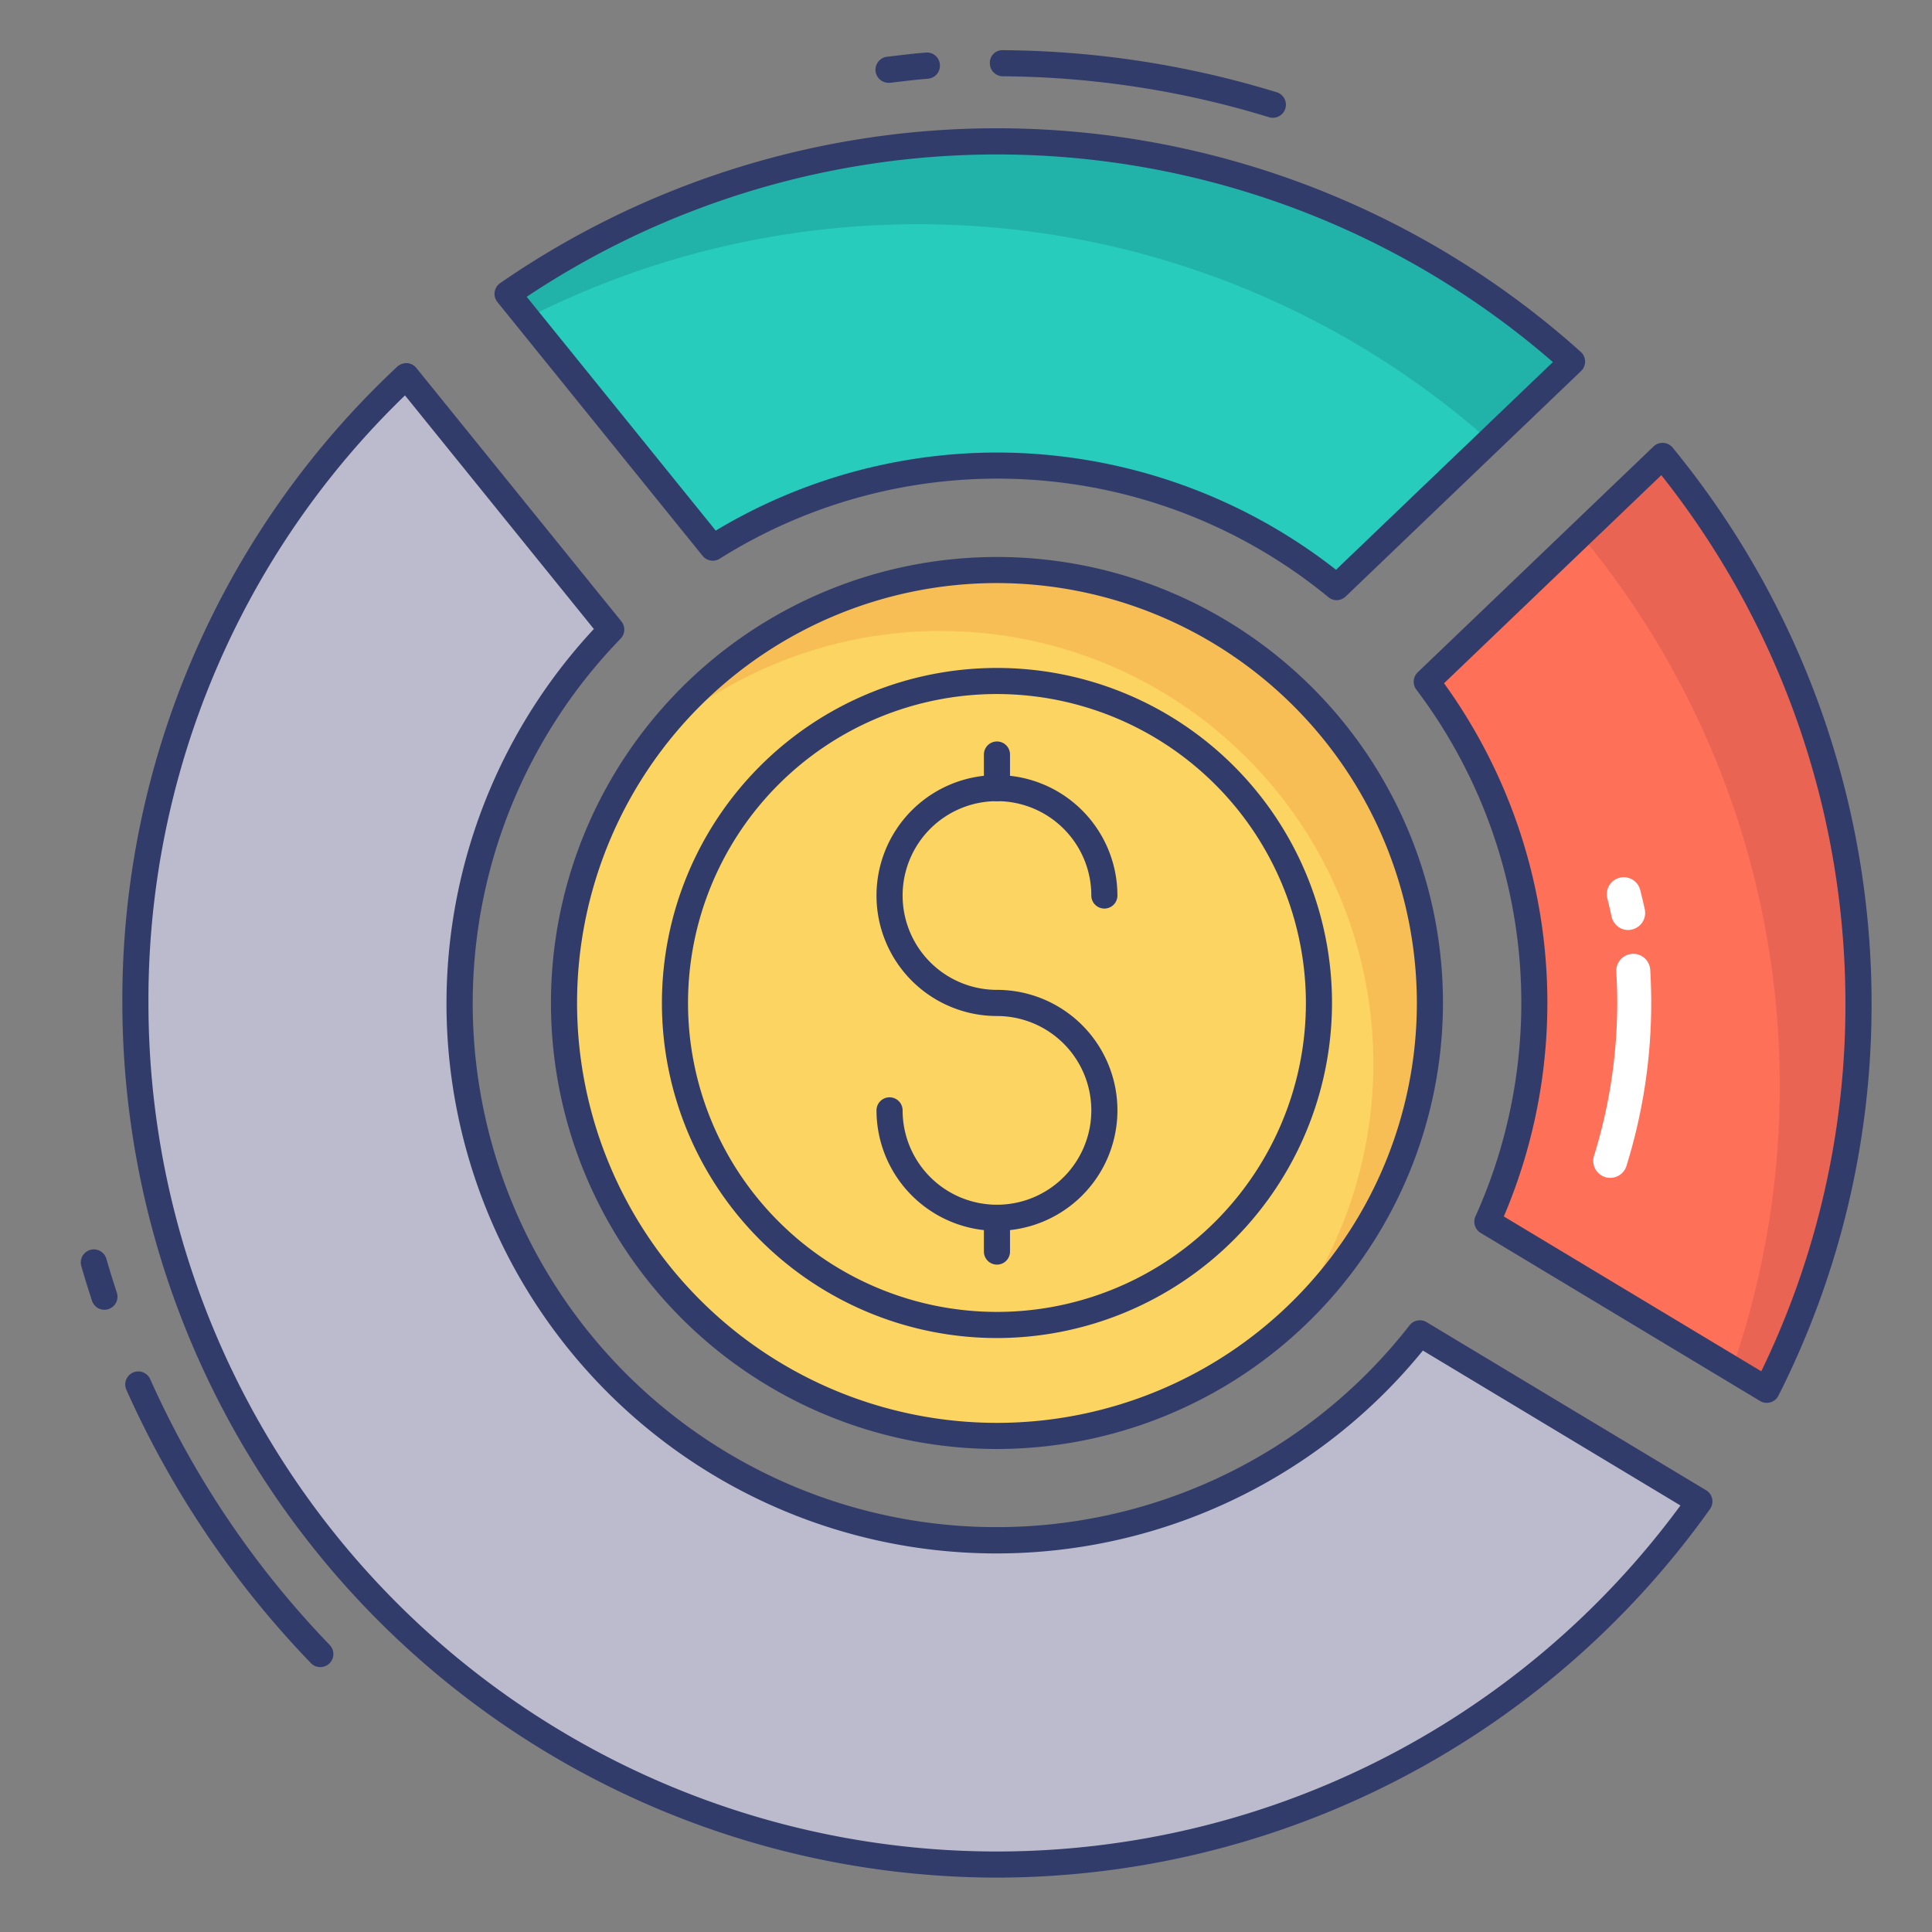 <svg height="512" viewBox="0 0 74 74" width="512" xmlns="http://www.w3.org/2000/svg"><rect x="0" y="0" width="74" height="74" fill="#808080" stroke="none"/><g id="color_line" data-name="color line"><path d="m38.186 55a16.583 16.583 0 1 1 16.583-16.583 16.6 16.6 0 0 1 -16.583 16.583z" fill="#fcd462"/><path d="m54.77 38.417a16.526 16.526 0 0 1 -5.55 12.36 16.575 16.575 0 0 0 -24.23-22.4 16.584 16.584 0 0 1 29.78 10.04z" fill="#f7be56"/><path d="m38.186 50.75a12.333 12.333 0 1 1 12.333-12.333 12.347 12.347 0 0 1 -12.333 12.333z" fill="#fcd462"/><path d="m38.186 51.25a12.833 12.833 0 1 1 12.833-12.833 12.848 12.848 0 0 1 -12.833 12.833zm0-24.667a11.833 11.833 0 1 0 11.833 11.834 11.847 11.847 0 0 0 -11.833-11.834z" fill="#323c6b"/><path d="m38.186 59a20.56 20.56 0 0 1 -14.776-34.881l-7.852-9.711a32.993 32.993 0 1 0 49.531 43.107l-10.707-6.44a20.54 20.54 0 0 1 -16.196 7.925z" fill="#bbbbcd"/><path d="m38.186 71.917a33.538 33.538 0 0 1 -33.5-33.5 33.184 33.184 0 0 1 10.53-24.373.53.53 0 0 1 .376-.135.5.5 0 0 1 .355.185l7.853 9.706a.5.5 0 0 1 -.029.662 20.06 20.06 0 1 0 30.219 26.3.5.5 0 0 1 .651-.121l10.707 6.439a.5.5 0 0 1 .15.718 33.58 33.58 0 0 1 -27.312 14.119zm-22.674-56.772a32.178 32.178 0 0 0 -9.826 23.272 32.494 32.494 0 0 0 58.679 19.246l-9.865-5.934a21.06 21.06 0 1 1 -31.754-27.637z" fill="#323c6b"/><path d="m58.769 38.417a20.438 20.438 0 0 1 -1.8 8.379l10.7 6.437a32.993 32.993 0 0 0 -3.992-35.77l-9.031 8.65a20.449 20.449 0 0 1 4.123 12.304z" fill="#fe7058"/><path d="m38.186 17.833a20.483 20.483 0 0 1 13.014 4.655l9.015-8.634a32.982 32.982 0 0 0 -40.772-2.594l7.857 9.719a20.433 20.433 0 0 1 10.886-3.146z" fill="#27ccbc"/><path d="m71.19 38.417a32.929 32.929 0 0 1 -3.52 14.82l-1.33-.8a33.028 33.028 0 0 0 -5.68-31.81l-5.9 5.65a1.533 1.533 0 0 0 -.11-.16l9.03-8.65a32.828 32.828 0 0 1 7.51 20.95z" fill="#ea6453"/><path d="m60.22 13.857-3.17 3.03a33.012 33.012 0 0 0 -36.86-4.71l-.75-.92a32.993 32.993 0 0 1 40.78 2.6z" fill="#21b3a9"/><g fill="#323c6b"><path d="m38.186 47.144a4.619 4.619 0 0 1 -4.614-4.614.5.5 0 0 1 1 0 3.614 3.614 0 1 0 3.614-3.614 4.614 4.614 0 1 1 4.614-4.616.5.5 0 0 1 -1 0 3.614 3.614 0 1 0 -3.614 3.614 4.614 4.614 0 1 1 0 9.228z"/><path d="m38.186 30.689a.5.5 0 0 1 -.5-.5v-1.289a.5.5 0 1 1 1 0v1.294a.5.5 0 0 1 -.5.495z"/><path d="m38.186 48.438a.5.5 0 0 1 -.5-.5v-1.294a.5.5 0 0 1 1 0v1.294a.5.5 0 0 1 -.5.5z"/><path d="m12.268 63.854a.5.5 0 0 1 -.36-.153 36.545 36.545 0 0 1 -7.062-10.456.5.5 0 1 1 .913-.407 35.549 35.549 0 0 0 6.87 10.169.5.5 0 0 1 -.36.847z"/><path d="m4 50.167a.5.5 0 0 1 -.475-.343q-.218-.659-.411-1.331a.5.5 0 0 1 .961-.277q.188.652.4 1.294a.5.5 0 0 1 -.318.631.49.49 0 0 1 -.157.026z"/><path d="m34.062 3.171a.5.5 0 0 1 -.056-1l.342-.041c.371-.044.742-.088 1.115-.115a.492.492 0 0 1 .537.465.5.5 0 0 1 -.461.536c-.359.027-.715.069-1.072.111l-.346.041a.448.448 0 0 1 -.059.003z"/><path d="m48.75 4.511a.494.494 0 0 1 -.146-.022 35.539 35.539 0 0 0 -10.19-1.567.5.5 0 0 1 -.5-.5.478.478 0 0 1 .5-.5 36.522 36.522 0 0 1 10.486 1.611.5.5 0 0 1 -.146.978z"/><path d="m67.671 53.732a.5.5 0 0 1 -.258-.071l-10.7-6.437a.5.5 0 0 1 -.2-.633 19.912 19.912 0 0 0 -2.265-20.179.5.5 0 0 1 .054-.661l9.032-8.65a.509.509 0 0 1 .375-.138.5.5 0 0 1 .356.181 33.558 33.558 0 0 1 7.621 21.272 33.153 33.153 0 0 1 -3.568 15.041.5.5 0 0 1 -.447.275zm-10.071-7.139 9.861 5.931a32.142 32.142 0 0 0 3.223-14.107 32.556 32.556 0 0 0 -7.052-20.217l-8.322 7.97a20.906 20.906 0 0 1 2.29 20.423z"/></g><path d="m61.675 45.115a.651.651 0 0 1 -.621-.843 19.711 19.711 0 0 0 .89-5.855q0-.6-.036-1.193a.65.65 0 0 1 1.3-.078q.037.631.038 1.271a21 21 0 0 1 -.949 6.241.65.65 0 0 1 -.622.457z" fill="#fff"/><path d="m62.363 35.622a.65.65 0 0 1 -.635-.512q-.076-.351-.164-.7a.65.65 0 1 1 1.26-.32q.094.368.175.741a.65.65 0 0 1 -.5.773.639.639 0 0 1 -.136.018z" fill="#fff"/><path d="m51.2 22.988a.5.5 0 0 1 -.317-.113 19.973 19.973 0 0 0 -23.317-1.475.5.5 0 0 1 -.654-.109l-7.858-9.719a.5.5 0 0 1 .1-.726 33.481 33.481 0 0 1 41.393 2.632.5.5 0 0 1 .012.733l-9.015 8.634a.5.5 0 0 1 -.344.143zm-13.014-5.655a21.109 21.109 0 0 1 12.987 4.49l8.306-7.955a32.482 32.482 0 0 0 -39.305-2.5l7.24 8.955a20.969 20.969 0 0 1 10.772-2.99z" fill="#323c6b"/><path d="m38.186 55.5a17.083 17.083 0 1 1 17.083-17.083 17.1 17.1 0 0 1 -17.083 17.083zm0-33.167a16.083 16.083 0 1 0 16.083 16.084 16.1 16.1 0 0 0 -16.083-16.084z" fill="#323c6b"/></g></svg>